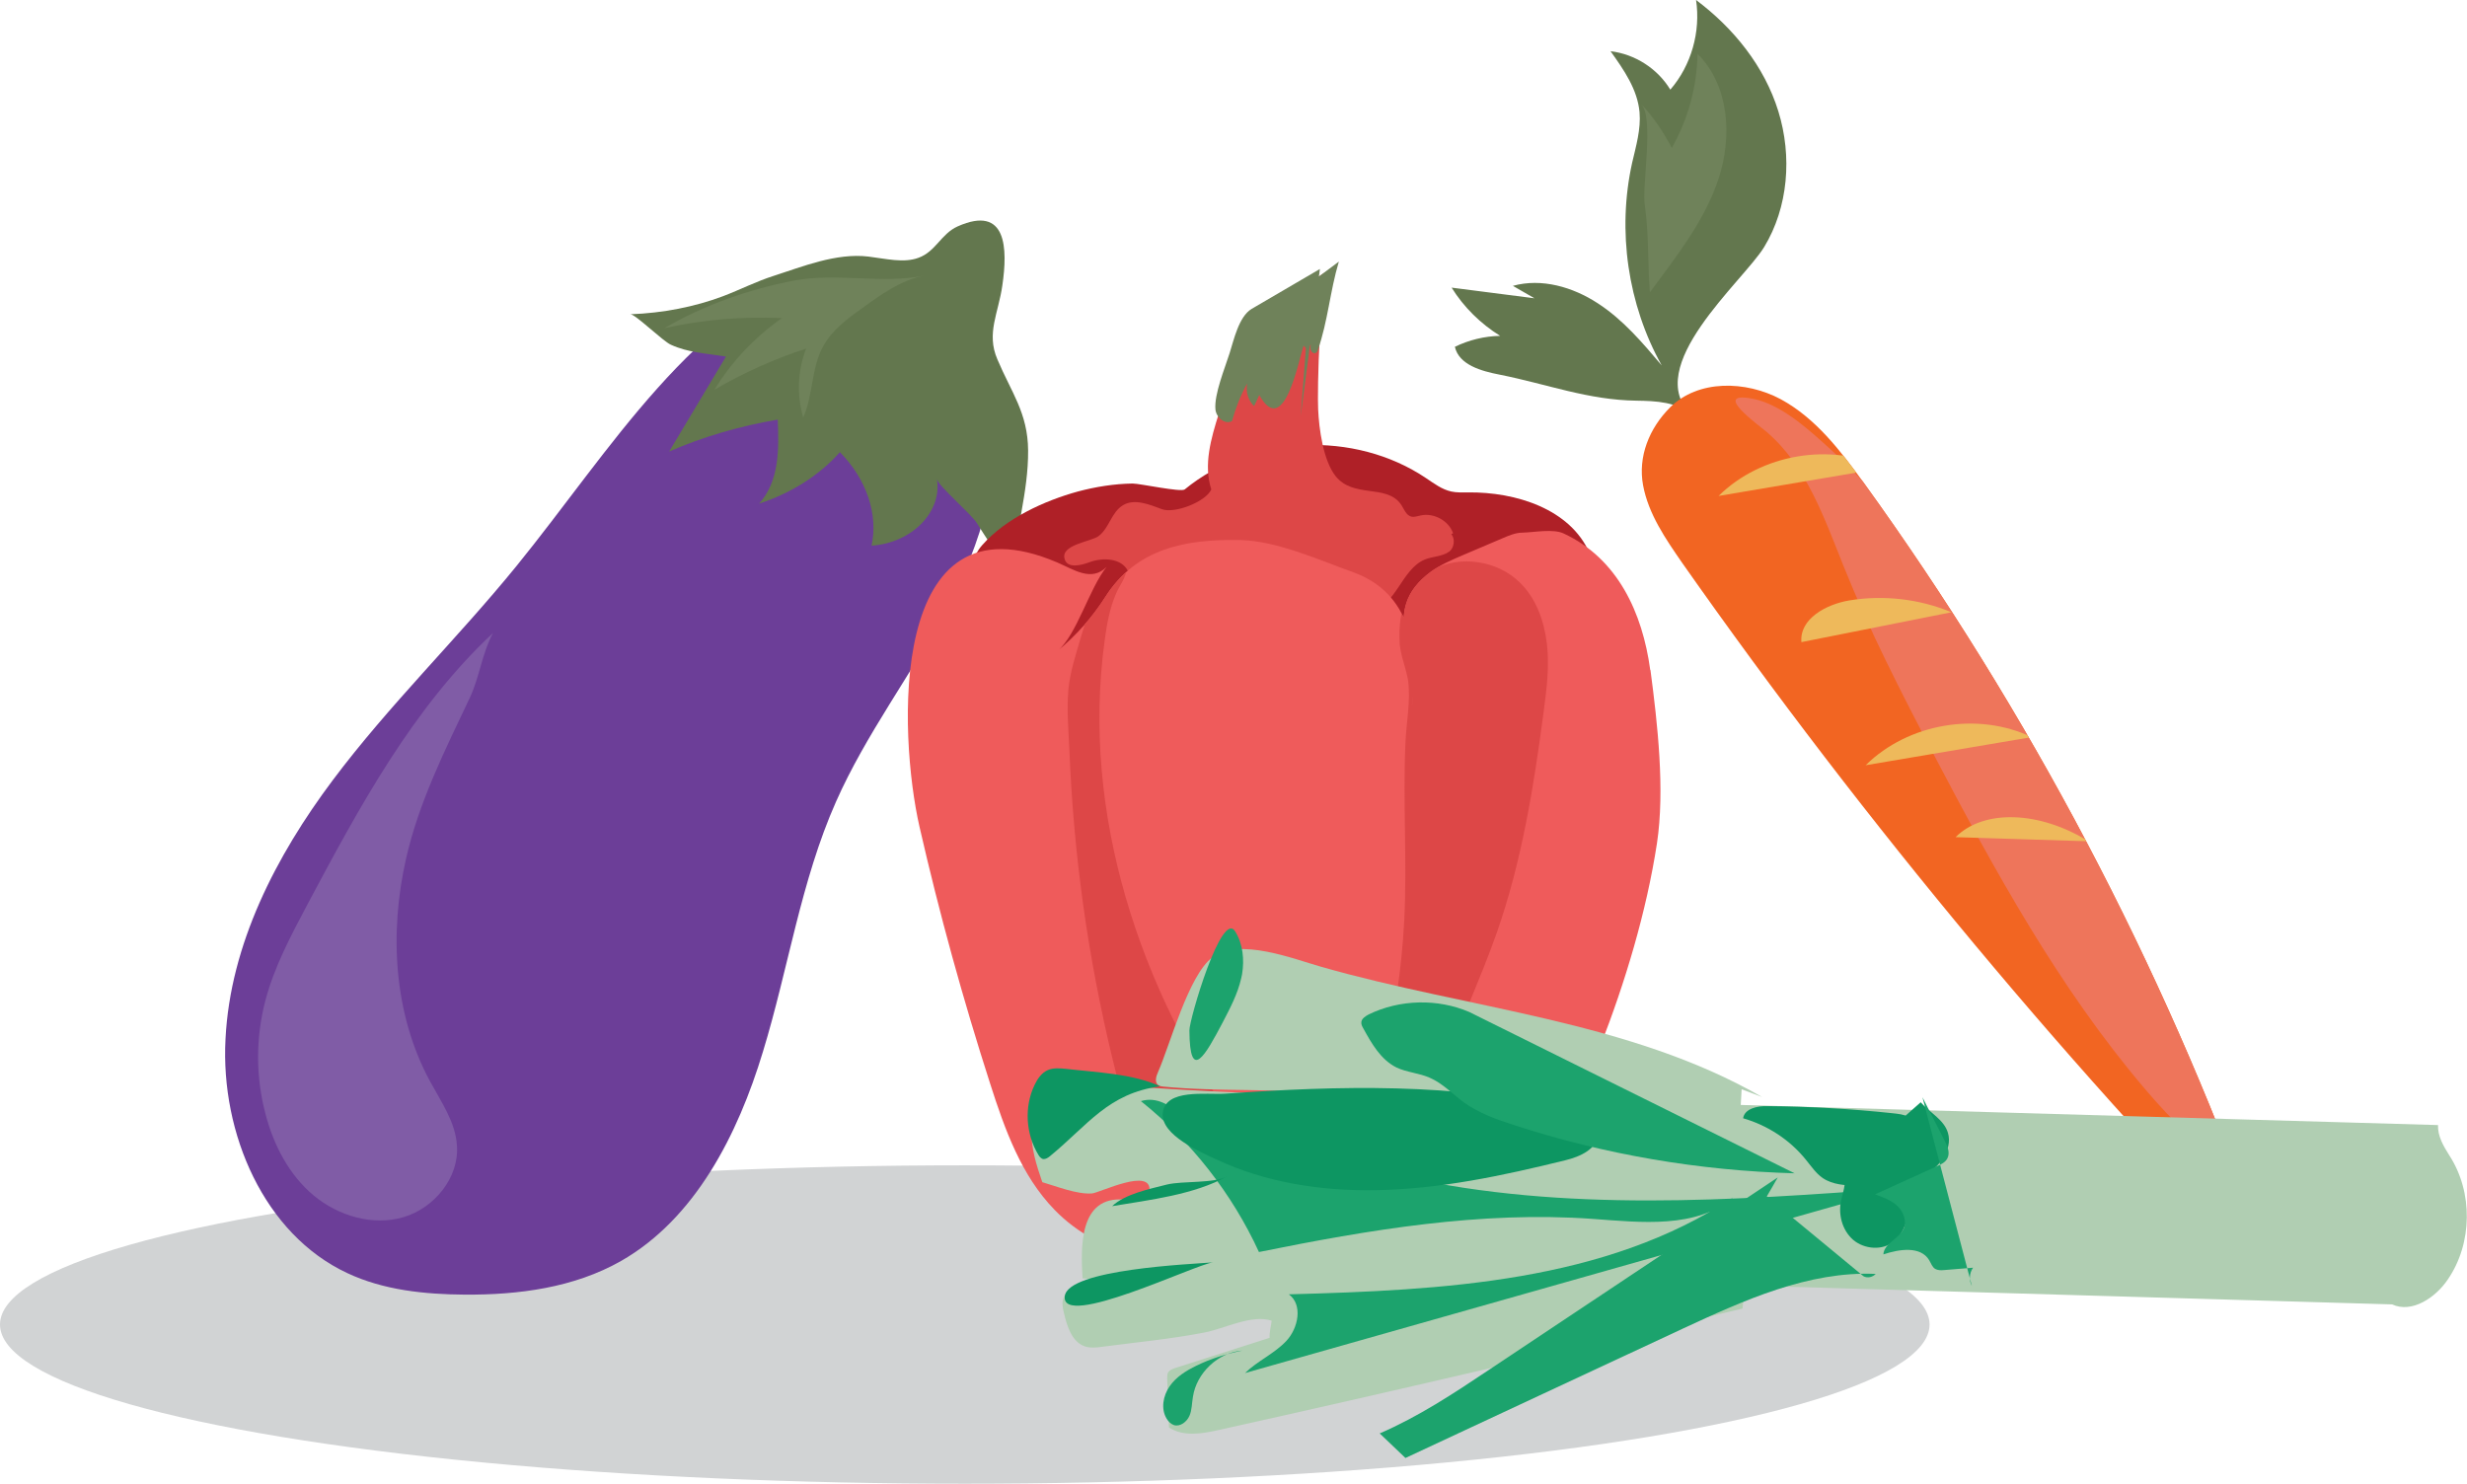 <?xml version="1.0" encoding="utf-8"?>
<!-- Generator: Adobe Illustrator 23.0.0, SVG Export Plug-In . SVG Version: 6.00 Build 0)  -->
<svg version="1.1" id="Layer_1" xmlns="http://www.w3.org/2000/svg" xmlns:xlink="http://www.w3.org/1999/xlink" x="0px" y="0px"
	 viewBox="0 0 83.36 50.14" enable-background="new 0 0 83.36 50.14" xml:space="preserve">
<g>
	<ellipse fill="#D1D3D4" cx="32.6" cy="44.76" rx="32.6" ry="5.38"/>
	<g>
		<g>
			<path fill="#63774E" d="M59.61,8.35c0.82-1.35,0.95-3.07,0.48-4.59S58.58,0.95,57.31,0c0.16,1.07-0.16,2.21-0.87,3.03
				c-0.43-0.71-1.19-1.2-2.02-1.3c0.45,0.63,0.91,1.29,0.98,2.06c0.05,0.58-0.12,1.15-0.25,1.71c-0.51,2.3-0.15,4.79,1,6.85
				c-0.65-0.77-1.31-1.55-2.16-2.1c-0.84-0.55-1.9-0.86-2.87-0.59c0.24,0.14,0.49,0.28,0.73,0.42c-0.93-0.12-1.87-0.24-2.8-0.36
				c0.41,0.66,0.98,1.22,1.64,1.63c-0.53,0.01-1.06,0.14-1.53,0.37c0.14,0.61,0.89,0.82,1.51,0.94c1.61,0.32,2.99,0.86,4.63,0.88
				c0.66,0.01,1.38,0.04,1.86,0.49C55.45,12.4,58.9,9.51,59.61,8.35z"/>
		</g>
		<g>
			<defs>
				<path id="SVGID_770_" d="M76.27,41.54c-3.22-8.97-7.71-17.49-13.29-25.22c-0.79-1.09-1.63-2.19-2.81-2.83
					c-1.18-0.63-2.79-0.67-3.74,0.28c-0.7,0.7-1.09,1.66-0.91,2.63s0.76,1.81,1.32,2.62c6.23,8.87,13.2,17.22,20.8,24.94"/>
			</defs>
			<clipPath id="SVGID_2_">
				<use xlink:href="#SVGID_770_"  overflow="visible"/>
			</clipPath>
			<g clip-path="url(#SVGID_2_)">
				<path fill="#F26522" d="M76.27,41.54c-3.22-8.97-7.71-17.49-13.29-25.22c-0.79-1.09-1.63-2.19-2.81-2.83
					c-1.18-0.63-2.79-0.67-3.74,0.28c-0.7,0.7-1.09,1.66-0.91,2.63s0.76,1.81,1.32,2.62c6.23,8.87,13.2,17.22,20.8,24.94"/>
			</g>
			<path clip-path="url(#SVGID_2_)" fill="#EE755B" d="M61.55,14.91c3.24,2.86,5.39,6.72,7.47,10.5c1.85,3.36,3.71,6.72,5.33,10.2
				c0.59,1.25,1.15,2.55,1.27,3.93c-1.24-0.65-2.24-1.68-3.15-2.75c-2.9-3.41-5.07-7.37-7.15-11.33c-1.08-2.06-2.14-4.13-3.01-6.29
				c-0.66-1.64-1.26-3.41-2.61-4.57c-0.31-0.26-1.77-1.31-0.62-1.15C60,13.57,60.88,14.31,61.55,14.91z"/>
			<g clip-path="url(#SVGID_2_)">
				<path fill="#EEB95B" d="M65.94,20.69c-1.08-0.45-2.29-0.59-3.45-0.4c-0.78,0.13-1.69,0.62-1.62,1.41"/>
			</g>
			<g clip-path="url(#SVGID_2_)">
				<path fill="#EEB95B" d="M70.57,28.43c-1.66-1.03-3.54-1.09-4.49-0.14"/>
			</g>
			<g clip-path="url(#SVGID_2_)">
				<path fill="#EEB95B" d="M68.65,24.91c-1.82-0.87-4.17-0.47-5.61,0.95"/>
			</g>
			<g clip-path="url(#SVGID_2_)">
				<path fill="#EEB95B" d="M63.68,15.81c-1.82-0.87-4.17-0.47-5.61,0.95"/>
			</g>
		</g>
		<path fill="#6F825A" d="M55.46,3.52c0.41,0.44,0.75,0.94,1.03,1.48c0.55-0.97,0.85-2.07,0.87-3.18c1.07,1.06,1.18,2.79,0.71,4.22
			c-0.47,1.43-1.43,2.63-2.32,3.84c-0.08-1-0.03-1.96-0.17-2.92C55.47,6.29,55.9,4,55.46,3.52z"/>
	</g>
	<g>
		<g>
			<path fill="#6C3E98" d="M28.1,8.88c-4.67,1.55-7.48,6.35-10.65,10.25c-2.01,2.47-4.3,4.69-6.21,7.24s-3.46,5.54-3.62,8.74
				c-0.17,3.2,1.31,6.6,4.11,7.91c1.23,0.58,2.62,0.72,3.98,0.73c1.81,0.01,3.68-0.23,5.28-1.14c2.5-1.43,3.94-4.26,4.79-7.07
				c0.86-2.81,1.28-5.77,2.47-8.45c1.01-2.28,2.54-4.29,3.72-6.49s2.01-4.77,1.44-7.19s-2.96-4.45-5.3-3.81
				c-0.61,0.17-1.23,0.99-0.72,1.35"/>
		</g>
		<g>
			<path fill="#63774E" d="M33.95,19.05c0.08,0.1,0.17,0.2,0.25,0.31c0.11-1.4,0.55-2.72,0.54-4.14c-0.01-1.27-0.57-1.96-1.04-3.08
				c-0.38-0.88,0.04-1.56,0.17-2.5c0.18-1.23,0.16-2.73-1.51-1.99c-0.56,0.25-0.74,0.85-1.32,1.06c-0.5,0.19-1.12,0.03-1.7-0.04
				c-1.09-0.13-2.25,0.35-3.19,0.65c-0.6,0.19-1.14,0.47-1.72,0.69c-0.96,0.36-2.03,0.57-3.13,0.61c0.16-0.01,1.11,0.92,1.37,1.03
				c0.59,0.27,1.19,0.29,1.86,0.4c-0.64,1.07-1.28,2.14-1.92,3.21c1.14-0.5,2.38-0.86,3.67-1.08c0.04,1,0.06,2.07-0.63,2.84
				c1.1-0.36,2.05-0.97,2.73-1.74c0.9,0.91,1.3,2.1,1.07,3.16c1.36-0.09,2.39-1.14,2.21-2.25c0.03,0.22,1.16,1.18,1.35,1.49
				C33.32,18.17,33.6,18.61,33.95,19.05z"/>
		</g>
		<path fill="#805CA6" d="M13.72,29.02c-0.57,2.51-0.42,5.25,0.81,7.52c0.38,0.7,0.86,1.38,0.91,2.17c0.08,1.08-0.76,2.11-1.8,2.42
			c-1.04,0.31-2.21-0.04-3.04-0.73s-1.36-1.71-1.63-2.76c-0.33-1.24-0.33-2.56-0.01-3.8c0.3-1.16,0.87-2.22,1.43-3.28
			c1.75-3.28,3.55-6.63,6.27-9.17c-0.37,0.68-0.45,1.47-0.78,2.18C15.05,25.32,14.15,27.11,13.72,29.02z"/>
		<path fill="#6F825A" d="M22.45,11.09c1.3-0.29,2.64-0.4,3.97-0.34c-0.91,0.64-1.7,1.47-2.28,2.42c0.98-0.57,2.02-1.04,3.1-1.39
			c-0.29,0.74-0.32,1.57-0.1,2.33c0.34-0.76,0.27-1.67,0.67-2.4c0.3-0.55,0.82-0.94,1.33-1.3c0.63-0.46,1.29-0.93,2.05-1.09
			c-1.38,0.28-2.93-0.11-4.35,0.16C25.32,9.77,23.78,10.31,22.45,11.09z"/>
	</g>
	<g>
		<path fill="#AF2027" d="M40.03,16.54c2.26-1.85,5.74-2.01,8.16-0.38c0.27,0.18,0.53,0.38,0.85,0.45c0.18,0.04,0.37,0.03,0.56,0.03
			c1.62-0.02,3.46,0.56,4.11,2.05c0.49,1.12,0.15,2.48-0.61,3.43s-1.88,1.56-3.03,1.98c-4.23,1.55-8.91,0.9-13.37,0.23
			c-0.51-0.08-1.03-0.16-1.5-0.37c-1.57-0.72-3.28-4.1-2.01-5.54c0.79-0.9,2.1-1.5,3.23-1.81c0.6-0.16,1.22-0.26,1.85-0.27
			C38.52,16.34,39.9,16.64,40.03,16.54z"/>
		<g>
			<path fill="#DD4747" d="M48.53,18.34c0.19-0.11,0.38-0.22,0.57-0.32c-0.15-0.43-0.66-0.7-1.1-0.6c-0.1,0.02-0.2,0.06-0.3,0.04
				c-0.2-0.04-0.26-0.28-0.38-0.44c-0.5-0.66-1.59-0.18-2.19-0.93c-0.42-0.53-0.56-1.6-0.59-2.26c-0.03-0.51,0.03-4.52,0.46-4.74
				c-0.7,0.34-1.23,0.96-1.91,1.34c-0.62,0.35-0.69,0.13-1.09,0.67c-0.53,0.73-0.55,2.03-0.82,2.89c-0.26,0.83-0.52,1.72-0.25,2.55
				c-0.19,0.42-1.23,0.82-1.66,0.67c-0.43-0.16-0.93-0.37-1.32-0.14c-0.4,0.24-0.46,0.76-0.82,1.04c-0.25,0.2-1.33,0.29-1.15,0.8
				c0.1,0.3,0.54,0.2,0.83,0.09c0.46-0.17,1.08-0.14,1.3,0.29c0.07,0.14,0.09,0.31,0.2,0.43c0.08,0.08,0.19,0.13,0.31,0.15
				c0.76,0.17,1.52-0.3,2.29-0.33c0.54-0.02,1.08,0.17,1.48,0.53c0.19,0.17,0.36,0.38,0.59,0.5c0.7,0.37,1.54-0.24,2.32-0.14
				c0.35,0.04,0.68,0.23,1.03,0.18c0.84-0.11,1.02-1.37,1.81-1.7c0.27-0.11,0.6-0.1,0.83-0.27c0.24-0.18,0.19-0.68-0.1-0.64"/>
		</g>
		<g>
			<defs>
				<path id="SVGID_772_" d="M55.76,22.63c-0.26-1.91-1.09-3.75-2.92-4.6c-0.36-0.17-0.99-0.04-1.4-0.03c-0.23,0-0.46,0.1-0.67,0.19
					c-0.45,0.19-0.89,0.38-1.34,0.57c-0.37,0.16-0.75,0.32-1.08,0.56c-1.83,1.35-0.31,2.89-0.65,4.56c0.29-1.95-0.06-3.85-1.97-4.54
					c-1.14-0.41-2.58-1.06-3.81-1.09c-1.88-0.04-3.53,0.29-4.57,1.92c-0.44,0.69-0.98,1.3-1.61,1.82c0.64-0.53,1.07-2.11,1.65-2.83
					c-0.51,0.51-1.1,0.09-1.66-0.15c-5.78-2.48-5.36,5.87-4.66,8.93c0.67,2.93,1.47,5.83,2.39,8.69c0.49,1.53,1.05,3.1,2.17,4.25
					c1.53,1.59,4.06,2.13,6.11,1.31c1.07-0.43,2.03-1.2,3.18-1.28c1.92-0.14,3.93,1.67,5.59,0.69c0.46-0.27,0.78-0.72,1.07-1.17
					c1.49-2.3,3.7-7.29,4.41-11.94c0.27-1.8,0.02-4.02-0.22-5.84C55.76,22.64,55.76,22.64,55.76,22.63z"/>
			</defs>
			<clipPath id="SVGID_3_">
				<use xlink:href="#SVGID_772_"  overflow="visible"/>
			</clipPath>
			<g clip-path="url(#SVGID_3_)">
				<path fill="#EF5B5B" d="M55.76,22.63c-0.26-1.91-1.09-3.75-2.92-4.6c-0.36-0.17-0.99-0.04-1.4-0.03c-0.23,0-0.46,0.1-0.67,0.19
					c-0.45,0.19-0.89,0.38-1.34,0.57c-0.37,0.16-0.75,0.32-1.08,0.56c-1.83,1.35-0.31,2.89-0.65,4.56c0.29-1.95-0.06-3.85-1.97-4.54
					c-1.14-0.41-2.58-1.06-3.81-1.09c-1.88-0.04-3.53,0.29-4.57,1.92c-0.44,0.69-0.98,1.3-1.61,1.82c0.64-0.53,1.07-2.11,1.65-2.83
					c-0.51,0.51-1.1,0.09-1.66-0.15c-5.78-2.48-5.36,5.87-4.66,8.93c0.67,2.93,1.47,5.83,2.39,8.69c0.49,1.53,1.05,3.1,2.17,4.25
					c1.53,1.59,4.06,2.13,6.11,1.31c1.07-0.43,2.03-1.2,3.18-1.28c1.92-0.14,3.93,1.67,5.59,0.69c0.46-0.27,0.78-0.72,1.07-1.17
					c1.49-2.3,3.7-7.29,4.41-11.94c0.27-1.8,0.02-4.02-0.22-5.84C55.76,22.64,55.76,22.64,55.76,22.63z"/>
			</g>
			<path clip-path="url(#SVGID_3_)" fill="#DD4747" d="M47.32,21.93c-0.02-0.09-0.03-0.18-0.03-0.28c-0.04-0.97,0.22-1.91,1.12-2.4
				c0.94-0.5,2.19-0.31,2.95,0.44c0.55,0.54,0.82,1.3,0.91,2.07s-0.01,1.53-0.11,2.29c-0.33,2.52-0.74,5.06-1.58,7.46
				c-0.27,0.77-0.58,1.52-0.89,2.28c-0.62,1.5-1.25,3.01-1.87,4.51c-0.46,1.11-1.1,2.38-2.29,2.59c0.87-3.22,1.75-6.46,1.92-9.79
				c0.1-2-0.05-4,0.04-6c0.03-0.67,0.18-1.43,0.09-2.1C47.52,22.63,47.38,22.3,47.32,21.93z"/>
			<path clip-path="url(#SVGID_3_)" fill="#DD4747" d="M37.33,21.62c-0.81,5.84,1.17,11.84,4.59,16.64c0.25,0.35,0.51,0.7,0.83,0.98
				c0.59,0.53,1.39,0.83,1.84,1.49c0.04,0.07,0.09,0.14,0.08,0.22c-0.01,0.16-0.18,0.24-0.33,0.29c-0.91,0.33-1.9,0.66-2.84,0.41
				c-0.96-0.26-1.65-1.07-2.22-1.89c-0.42-0.6-0.94-1.25-1.15-1.95c-0.26-0.88-0.48-1.77-0.69-2.67c-0.4-1.76-0.72-3.54-0.94-5.33
				c-0.18-1.45-0.3-2.9-0.36-4.36c-0.03-0.7-0.1-1.44-0.04-2.13c0.05-0.6,0.26-1.22,0.43-1.81c0.25-0.84,0.64-2.07,1.49-2.48
				c0.16,0.34-0.17,0.7-0.3,1.01C37.5,20.54,37.4,21.09,37.33,21.62z"/>
		</g>
		<path fill="#6F825A" d="M44.29,9.61c0.02,0.02-0.04,0.04-0.04,0.01c-0.01-0.03,0.02-0.05,0.04-0.07c0.32-0.24,0.63-0.47,0.95-0.71
			c-0.3,1-0.37,2.02-0.71,2.99c-0.01,0.04-0.03,0.07-0.06,0.09c-0.06,0.04-0.14,0-0.17-0.07s-0.02-0.14-0.01-0.21
			c-0.04,0.06-0.07,0.13-0.11,0.19c-0.04-0.05-0.09-0.1-0.13-0.15c-0.17,0.48-0.66,3.17-1.5,1.67c-0.02,0.04-0.16,0.37-0.18,0.37
			c-0.2-0.2-0.28-0.49-0.23-0.76c-0.22,0.4-0.39,0.83-0.51,1.27c-0.24,0.13-0.53-0.12-0.56-0.39c-0.05-0.51,0.32-1.4,0.48-1.91
			c0.14-0.44,0.31-1.23,0.74-1.49c0.77-0.45,1.54-0.9,2.31-1.35c-0.22,1.66-0.43,3.32-0.65,4.98"/>
	</g>
	<g>
		<g>
			<path fill="#B0CEB2" d="M58.82,37.34l23.56,0.68c-0.01,0.38,0.18,0.7,0.38,1.02c0.81,1.24,0.79,2.98-0.05,4.2
				c-0.41,0.61-1.21,1.15-1.88,0.84l-21.88-0.64c-0.01,0.26-0.05,0.52-0.07,0.78c-5.9,1.41-11.77,2.79-17.68,4.1
				c-0.57,0.13-1.21,0.24-1.7-0.08c-0.02-0.55-0.04-1.1-0.06-1.64c0-0.08,0-0.16,0.03-0.22c0.05-0.08,0.15-0.12,0.24-0.15
				c1.06-0.34,2.13-0.68,3.19-1.02c-0.01-0.19,0.05-0.4,0.07-0.58c-0.68-0.22-1.59,0.27-2.27,0.4c-1.13,0.22-2.3,0.33-3.44,0.48
				c-0.2,0.03-0.41,0.05-0.6-0.01c-0.44-0.15-0.6-0.67-0.71-1.13c-0.04-0.17-0.08-0.36-0.01-0.52c0.11-0.29,0.46-0.39,0.76-0.45
				c0.68-0.13,1.35-0.26,2.03-0.4c-0.69,0.15-1.45,0.28-2.15,0.2c-0.06-1.04-0.13-2.8,1.42-2.66c0.33,0.03,0.8,0.05,0.84-0.28
				c0.1-0.84-1.68,0.05-1.94,0.07c-0.5,0.04-1.2-0.24-1.68-0.38c-0.2-0.58-0.39-1.17-0.36-1.78s0.35-1.24,0.92-1.47
				c0.34-0.14,0.72-0.11,1.08-0.08c2.74,0.2,5.41,0.36,8.16,0.38c-1.92-0.25-3.78-0.09-5.71-0.28c-0.06-0.01-0.12-0.01-0.17-0.05
				c-0.13-0.09-0.08-0.29-0.01-0.44c0.41-0.93,1.03-3.28,1.84-3.88c0.91-0.67,2.72,0.05,3.67,0.32c4.99,1.43,10.39,1.81,14.9,4.4
				c-0.23-0.09-0.46-0.17-0.69-0.26"/>
		</g>
		<g>
			<path fill="#1CA36D" d="M64.09,40.16c-5.56,0.41-11.22,0.81-16.67-0.4c-1.58-0.35-3.16-0.84-4.78-0.86
				c-0.42-0.01-0.84,0.02-1.23-0.12c-1.06-0.38-1.78-1.89-2.86-1.57c1.7,1.36,3.08,3.12,3.99,5.1c3.71-0.75,7.49-1.39,11.27-1.12
				c1.65,0.12,3.51,0.34,4.76-0.73c-4.33,2.87-9.83,3.14-15.02,3.28c0.48,0.35,0.32,1.14-0.08,1.57c-0.4,0.43-0.98,0.68-1.4,1.09"/>
		</g>
		<g>
			<path fill="#1CA36D" d="M59.7,40.43c0.12-0.21,0.25-0.42,0.37-0.64c-3.26,2.17-6.51,4.34-9.77,6.51
				c-1.18,0.79-2.38,1.58-3.68,2.14c0.29,0.28,0.58,0.55,0.87,0.83c3.12-1.46,6.25-2.91,9.37-4.37c2.07-0.96,4.24-1.95,6.52-1.85
				c-0.1,0.11-0.28,0.15-0.41,0.08"/>
		</g>
		<path fill="#0D9662" d="M52.93,37.48c0.47,0.11,1.03,0.35,1.05,0.83c0.02,0.51-0.59,0.78-1.09,0.9c-2.11,0.52-4.26,0.98-6.43,1.01
			c-1.83,0.03-3.7-0.26-5.36-1.04c-0.52-0.24-1.88-0.82-1.81-1.56c0.08-0.84,1.47-0.62,2.1-0.66
			C45.23,36.69,49.15,36.58,52.93,37.48z"/>
		<g>
			<path fill="#1CA36D" d="M60.64,39.65c-3.22-0.09-6.42-0.63-9.48-1.63c-0.6-0.19-1.2-0.41-1.7-0.77
				c-0.38-0.28-0.71-0.64-1.15-0.83c-0.36-0.16-0.78-0.18-1.13-0.35c-0.52-0.26-0.83-0.8-1.11-1.31c-0.04-0.07-0.08-0.14-0.07-0.22
				c0.01-0.12,0.14-0.2,0.25-0.26c1.05-0.51,2.33-0.54,3.4-0.08"/>
		</g>
		<path fill="#0D9662" d="M64.9,37.25c0.31,0.35,0.79,0.59,0.92,1.03c0.09,0.29,0,0.61-0.17,0.87c-0.29,0.44-0.79,0.71-1.3,0.83
			c-0.51,0.12-1.05,0.11-1.58,0.09c-0.41-0.01-0.84-0.03-1.18-0.26c-0.23-0.16-0.39-0.4-0.57-0.62c-0.54-0.67-1.29-1.16-2.12-1.4
			c0.05-0.33,0.49-0.42,0.82-0.41c1.41,0.01,2.82,0.09,4.23,0.24c0.19,0.02,0.39,0.04,0.56,0.13c0.49,0.23,0.66,0.86,0.59,1.39
			c-0.08,0.53-0.34,1.02-0.5,1.53c-0.14,0.46-0.23,0.98-0.6,1.28c-0.39,0.32-1,0.27-1.38-0.05c-0.38-0.33-0.52-0.88-0.4-1.37
			c0.07-0.31,0.22-0.68,0-0.91"/>
		<g>
			<path fill="#1CA36D" d="M64.96,37.08c0.25,0.49,0.5,0.98,0.75,1.47c0.1,0.19,0.19,0.41,0.09,0.6c-0.07,0.13-0.21,0.2-0.35,0.26
				c-0.7,0.32-1.39,0.63-2.09,0.95c0.27,0.1,0.55,0.2,0.75,0.39c0.21,0.2,0.33,0.52,0.21,0.78c-0.16,0.34-0.66,0.49-0.68,0.86
				c0.54-0.18,1.26-0.29,1.55,0.2c0.06,0.1,0.1,0.23,0.2,0.29c0.09,0.05,0.19,0.05,0.3,0.04c0.33-0.03,0.66-0.05,0.98-0.08
				c-0.13,0.18-0.14,0.43-0.04,0.62"/>
		</g>
		<path fill="#0D9662" d="M36.02,36.12c-0.21-0.02-0.42-0.04-0.61,0.04c-0.21,0.09-0.35,0.29-0.45,0.5
			c-0.36,0.74-0.3,1.67,0.13,2.37c0.03,0.05,0.07,0.1,0.13,0.13c0.09,0.03,0.19-0.03,0.26-0.09c1.29-1.06,1.96-2.12,3.72-2.36
			C38.27,36.28,37.04,36.24,36.02,36.12z"/>
		<path fill="#0D9662" d="M40.99,42.66c-0.56,0.05-5.16,2.28-5.01,1.14C36.09,42.89,40.24,42.72,40.99,42.66z"/>
		<path fill="#1CA36D" d="M40.43,46.15c-0.35,0.17-0.69,0.38-0.91,0.7c-0.22,0.32-0.3,0.76-0.1,1.09c0.06,0.1,0.14,0.18,0.25,0.22
			c0.21,0.06,0.43-0.11,0.52-0.31c0.09-0.2,0.08-0.43,0.12-0.65c0.12-0.8,0.85-1.5,1.67-1.56C41.44,45.75,40.92,45.91,40.43,46.15z"
			/>
		<path fill="#0D9662" d="M41.47,39.75c-1.13,0.63-2.64,0.8-3.89,1.01c0.43-0.41,1.26-0.58,1.85-0.73
			C39.97,39.9,41.02,40,41.47,39.75z"/>
		<path fill="#1CA36D" d="M41.74,31.48c0.26,0.42,0.31,0.95,0.23,1.44c-0.01,0.05-0.02,0.09-0.03,0.14
			c-0.12,0.53-0.38,1.02-0.63,1.5c-0.58,1.1-1.11,2.05-1.12,0.26C40.18,34.48,41.28,30.71,41.74,31.48z"/>
	</g>
</g>
</svg>
